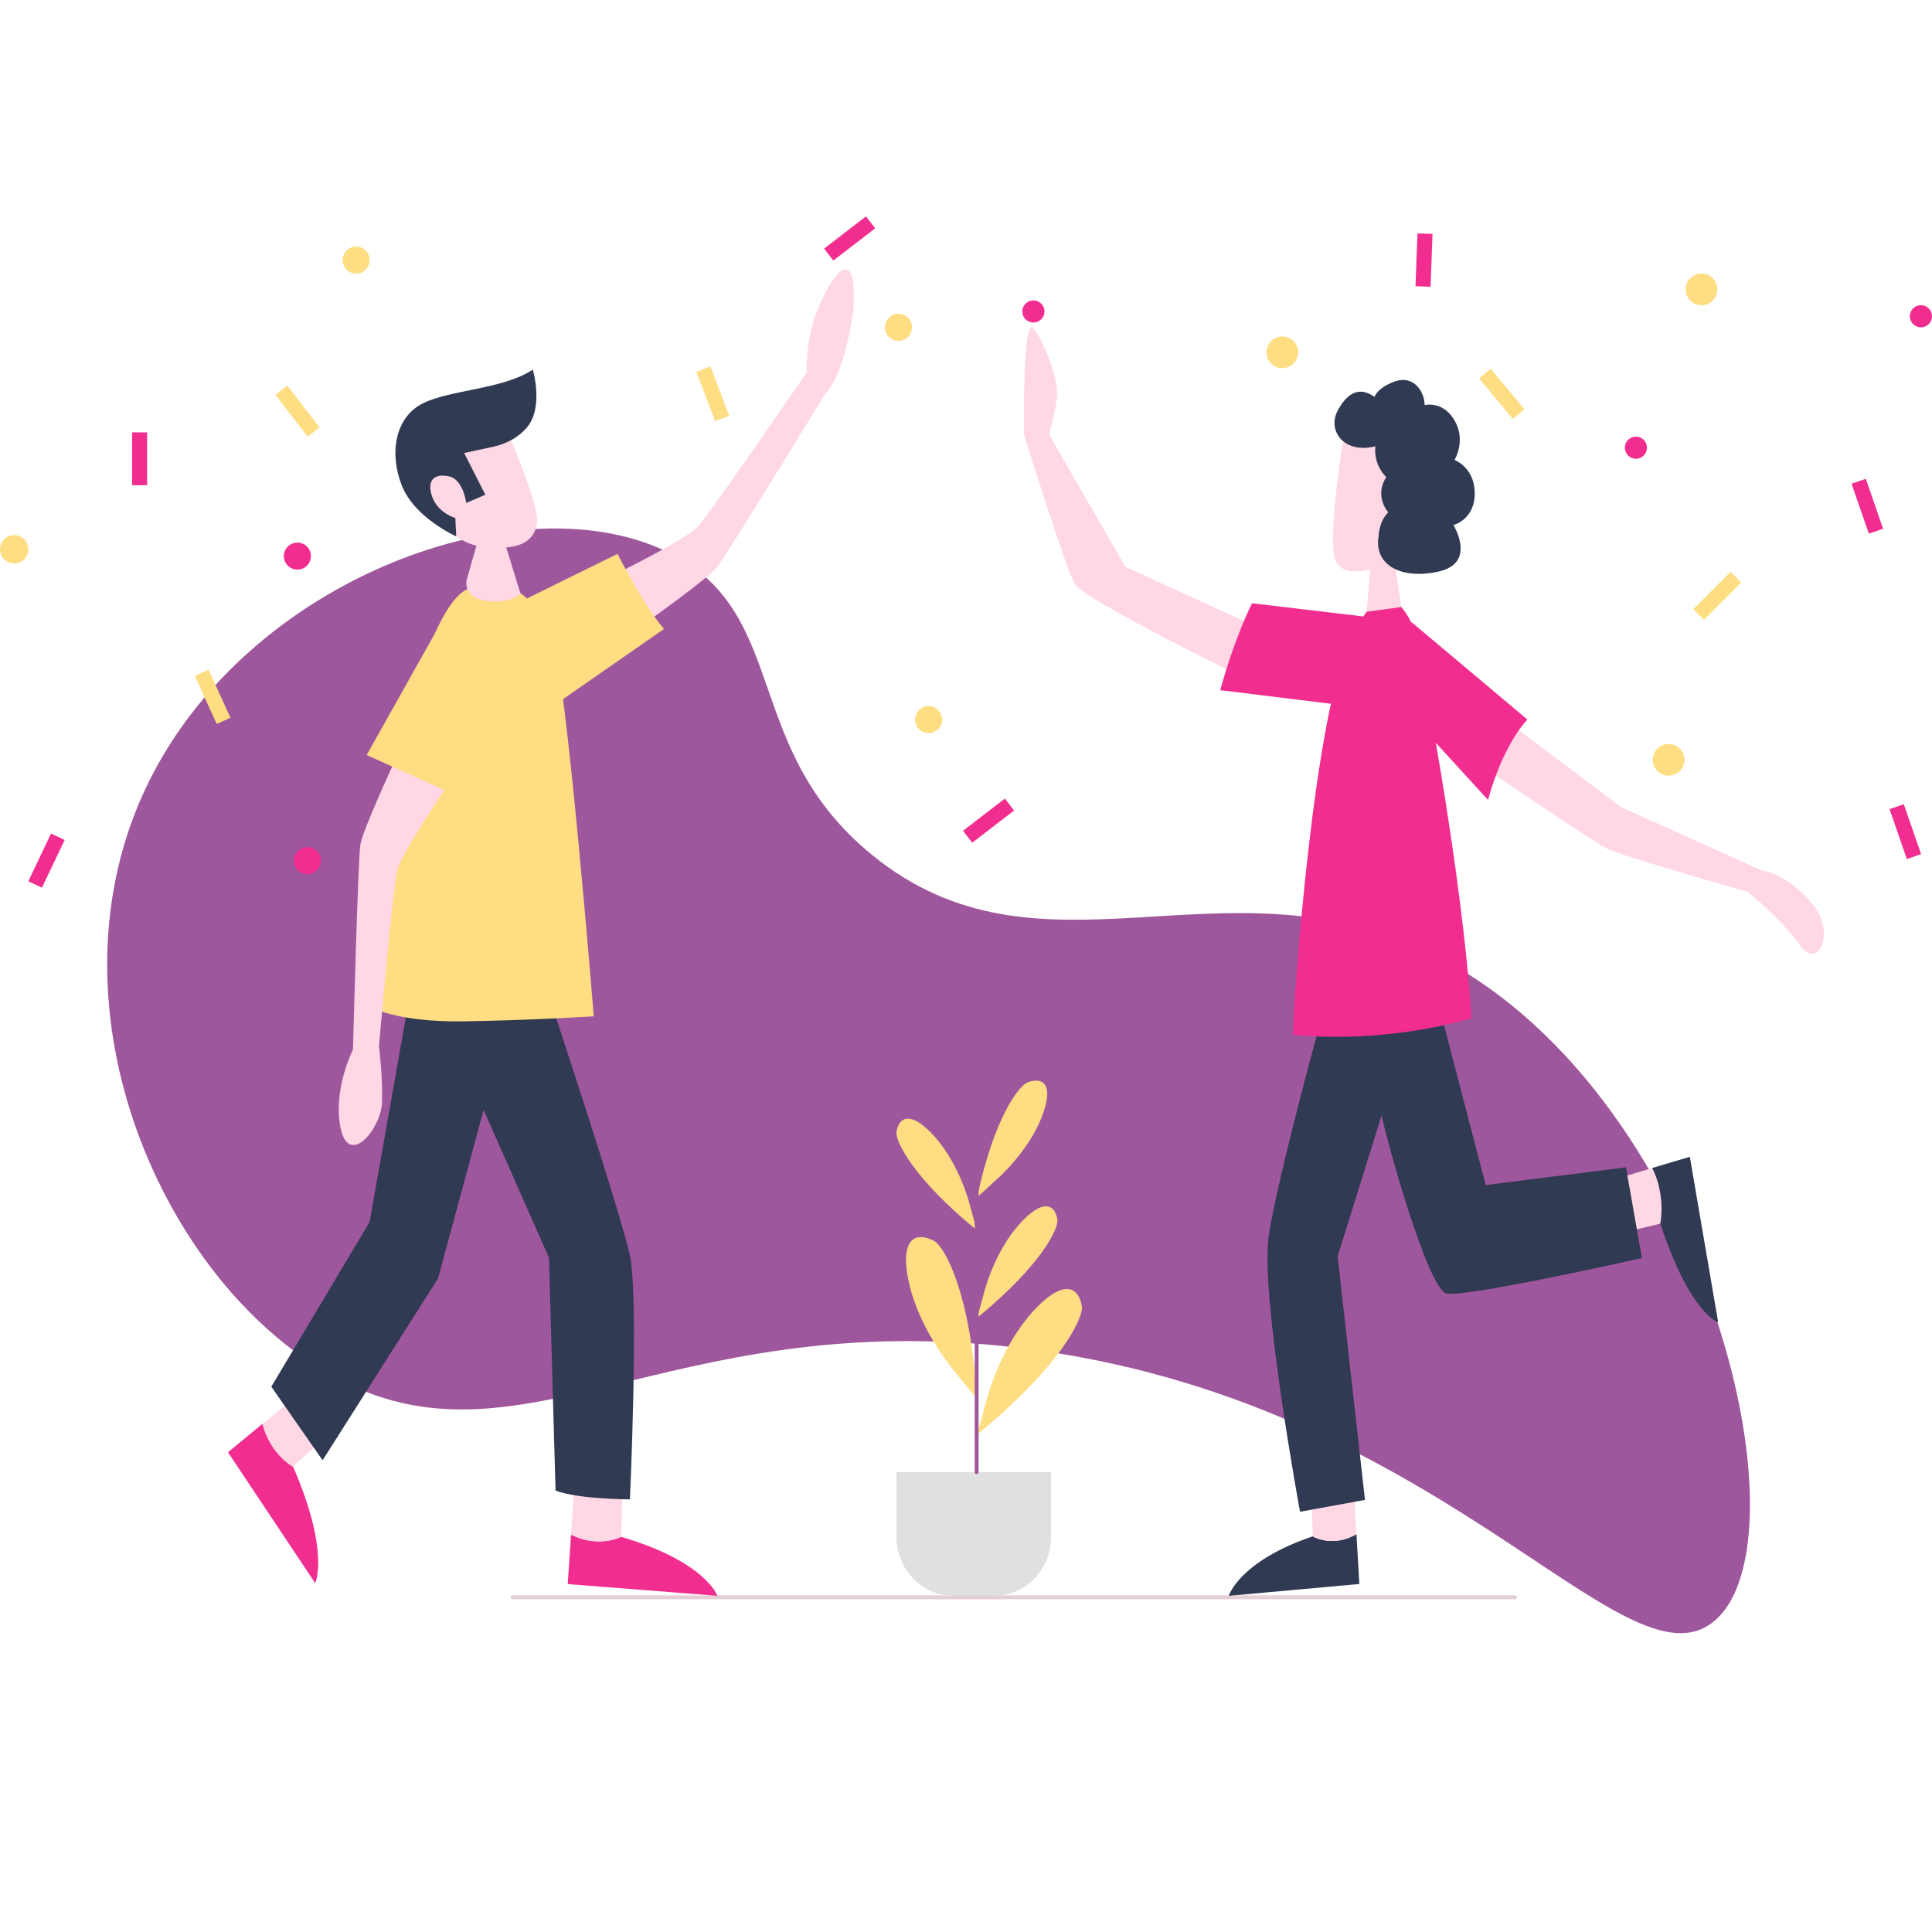 <svg id="SvgjsSvg1006" width="288" height="288" xmlns="http://www.w3.org/2000/svg" version="1.1" xmlns:xlink="http://www.w3.org/1999/xlink" xmlns:svgjs="http://svgjs.com/svgjs"><defs id="SvgjsDefs1007"></defs><g id="SvgjsG1008"><svg xmlns="http://www.w3.org/2000/svg" width="288" height="288" fill="none" viewBox="0 0 1500 1164"><path stroke="#e5ced6" stroke-linecap="round" stroke-linejoin="round" stroke-width="3" d="M397.859 1072.15H1176.27" fill="#000000" class="color000 svgShape colorStrokeCED5E5 svgStroke"></path><path fill="#9e579d" d="M113.645 442.861C191.877 278.959 408.163 202.912 522.009 262.449C613.545 310.378 575.83 413.042 676.871 495.593C807.123 602.06 946.979 494.593 1107.34 570.44C1323.63 672.804 1408.06 1028.72 1330.23 1091.16C1260.1 1147.5 1117.55 917.556 790.916 878.432C512.605 845.111 398.959 985.998 249.8 895.442C121.849 817.894 33.913 610.065 113.645 442.861Z" class="colorF2F2F2 svgShape"></path><path fill="#ffde83" d="M1351.89 284.263L1343.62 275.984 1314.61 304.994 1322.89 313.272 1351.89 284.263zM1157.32 118.21L1148.32 125.696 1174.54 157.24 1183.54 149.755 1157.32 118.21zM223.11 131.383L213.835 138.524 238.855 171.033 248.13 163.891 223.11 131.383zM551.529 116.5L540.598 120.686 555.266 159 566.197 154.813 551.529 116.5z" class="color4A6AD6 svgShape"></path><path fill="#f12e90" d="M114.246 167.69H102.541V208.715H114.246V167.69zM679.476 9.277L672.336 0 639.835 25.026 646.974 34.302 679.476 9.277zM787.327 461.272L780.187 451.996 747.686 477.021 754.825 486.298 787.327 461.272z" class="colorFFA26B svgShape"></path><path fill="#ffde83" d="M161.915 351.92L151.261 356.77L168.254 394.112L178.908 389.261L161.915 351.92Z" class="color4A6AD6 svgShape"></path><path fill="#f12e90" d="M377.039 154.013L366.473 148.975 348.824 186.009 359.39 191.047 377.039 154.013zM50.199 484.193L39.633 479.155 21.984 516.189 32.55 521.226 50.199 484.193zM1448.61 203.74L1437.55 207.568 1450.96 246.337 1462.02 242.509 1448.61 203.74zM1478.11 456.371L1467.05 460.199 1480.46 498.968 1491.52 495.14 1478.11 456.371zM1112.21 13.63L1100.52 13.191 1098.98 54.188 1110.68 54.626 1112.21 13.63z" class="colorFFA26B svgShape"></path><path fill="#ffde83" d="M11.004 269.453C17.082 269.453 22.009 264.525 22.009 258.446C22.009 252.367 17.082 247.439 11.004 247.439C4.927 247.439 0 252.367 0 258.446C0 264.525 4.927 269.453 11.004 269.453Z" class="color4A6AD6 svgShape"></path><path fill="#f12e90" d="M1270.11 188.203C1274.86 188.203 1278.71 184.35 1278.71 179.597 1278.71 174.845 1274.86 170.992 1270.11 170.992 1265.36 170.992 1261.5 174.845 1261.5 179.597 1261.5 184.35 1265.36 188.203 1270.11 188.203zM802.321 82.437C807.072 82.437 810.924 78.584 810.924 73.831 810.924 69.079 807.072 65.226 802.321 65.226 797.569 65.226 793.717 69.079 793.717 73.831 793.717 78.584 797.569 82.437 802.321 82.437zM1491.4 86.139C1496.15 86.139 1500 82.286 1500 77.534 1500 72.781 1496.15 68.928 1491.4 68.928 1486.65 68.928 1482.79 72.781 1482.79 77.534 1482.79 82.286 1486.65 86.139 1491.4 86.139z" class="colorFFA26B svgShape"></path><path fill="#ffde83" d="M1321.03 69.028C1327.82 69.028 1333.33 63.518 1333.33 56.721 1333.33 49.923 1327.82 44.413 1321.03 44.413 1314.23 44.413 1308.72 49.923 1308.72 56.721 1308.72 63.518 1314.23 69.028 1321.03 69.028zM995.598 117.859C1002.39 117.859 1007.9 112.348 1007.9 105.551 1007.9 98.754 1002.39 93.243 995.598 93.243 988.802 93.243 983.293 98.754 983.293 105.551 983.293 112.348 988.802 117.859 995.598 117.859zM1295.52 434.255C1302.31 434.255 1307.82 428.745 1307.82 421.948 1307.82 415.15 1302.31 409.64 1295.52 409.64 1288.72 409.64 1283.21 415.15 1283.21 421.948 1283.21 428.745 1288.72 434.255 1295.52 434.255zM276.511 44.413C282.312 44.413 287.015 39.709 287.015 33.907 287.015 28.104 282.312 23.4 276.511 23.4 270.709 23.4 266.006 28.104 266.006 33.907 266.006 39.709 270.709 44.413 276.511 44.413zM697.579 96.645C703.38 96.645 708.083 91.942 708.083 86.139 708.083 80.336 703.38 75.632 697.579 75.632 691.778 75.632 687.075 80.336 687.075 86.139 687.075 91.942 691.778 96.645 697.579 96.645zM720.989 401.235C726.79 401.235 731.493 396.531 731.493 390.728 731.493 384.926 726.79 380.222 720.989 380.222 715.187 380.222 710.484 384.926 710.484 390.728 710.484 396.531 715.187 401.235 720.989 401.235z" class="color4A6AD6 svgShape"></path><path fill="#f12e90" d="M230.892 274.256C236.694 274.256 241.397 269.552 241.397 263.749 241.397 257.947 236.694 253.243 230.892 253.243 225.091 253.243 220.388 257.947 220.388 263.749 220.388 269.552 225.091 274.256 230.892 274.256zM238.596 510.703C244.397 510.703 249.1 505.999 249.1 500.196 249.1 494.394 244.397 489.69 238.596 489.69 232.794 489.69 228.091 494.394 228.091 500.196 228.091 505.999 232.794 510.703 238.596 510.703z" class="colorFFA26B svgShape"></path><path fill="#303a52" d="M954 1071C954 1071 961.962 1044.22 1019.18 1024.82C1019.18 1024.82 1034.48 1034.01 1053.14 1023.1L1055.4 1061.8L954 1071Z" class="color1A051D svgShape"></path><path fill="#ffd7e5" d="M1019.18 1024.82L1018.32 990.459L1051.34 992.379L1053.14 1023.1C1034.56 1034.01 1019.18 1024.82 1019.18 1024.82Z" class="colorFFDFD7 svgShape"></path><path fill="#303a52" d="M1334 858.684C1334 858.684 1312.38 852.419 1289.04 782.085C1289.04 782.085 1293.8 761.066 1282.71 738.834L1311.99 730.143L1334 858.684Z" class="color1A051D svgShape"></path><path fill="#ffd7e5" d="M1288.96 782.085L1262.81 788.351L1259.37 745.807L1282.64 738.935C1293.72 761.167 1288.96 782.085 1288.96 782.085Z" class="colorFFDFD7 svgShape"></path><path fill="#303a52" d="M1028.94 611.505C1028.94 611.505 991.625 746.11 984.99 791.989C978.355 837.867 1009.35 1005.72 1009.35 1005.72L1059.77 996.523L1038.54 807.45L1081.94 668.197L1097.24 616.558L1028.94 611.505Z" class="color1A051D svgShape"></path><path fill="#303a52" d="M1118.52 617.973L1153.49 752.072L1262.38 738.329L1274.79 808.764C1274.79 808.764 1137.64 839.686 1122.97 836.251C1108.37 832.815 1073.71 709.629 1068.95 681.031C1064.11 652.432 1078.78 615.042 1078.78 615.042L1118.52 617.973Z" class="color1A051D svgShape"></path><path fill="#ffd7e5" d="M977.486 319.453L873.686 272.053 814.486 169.253C814.486 169.253 820.286 148.853 820.786 137.453 821.286 126.053 810.686 96.753 802.186 86.753 793.686 76.753 795.086 169.653 795.086 169.653 795.086 169.653 827.286 272.953 834.386 285.253 841.486 297.553 966.586 358.753 966.586 358.753L977.486 319.453zM1367.29 507.553L1258.79 458.753 1167.59 390.153 1138.19 418.453C1138.19 418.453 1234.79 484.253 1247.39 490.753 1258.79 496.653 1356.59 524.353 1356.59 524.353 1356.59 524.353 1379.99 542.053 1397.59 565.953 1412.29 585.953 1424.79 555.753 1408.09 535.053 1387.69 509.553 1367.29 507.553 1367.29 507.553z" class="colorFFDFD7 svgShape"></path><path fill="#f12e90" d="M1004.09 635.458C1002.39 635.354 1017.09 413.561 1043.19 342.848C1069.29 272.136 1087.99 301.002 1094.79 313.463C1101.59 325.819 1136.19 515.424 1142.39 622.479C1142.49 622.479 1081.19 642.519 1004.09 635.458Z" class="colorFFA26B svgShape"></path><path fill="#f12e90" d="M1095.69 314.853L1185.89 390.653C1185.89 390.653 1167.39 408.753 1155.29 453.053L1090.69 382.353 1095.69 314.853zM972.086 300.353C972.086 300.353 958.786 326.153 947.386 367.853L1035.29 378.653 1068.19 311.753 972.086 300.353z" class="colorFFA26B svgShape"></path><path fill="#ffd7e5" d="M1061.08 307L1064.26 269.282L1082.1 262.52L1087.8 303.302L1061.08 307Z" class="colorFFDFD7 svgShape"></path><path fill="#ffd7e5" d="M1042.75 174.512C1042.75 174.512 1032.63 235.051 1035.52 261.358C1038.41 287.666 1076.32 270.867 1087.31 263.894C1098.31 256.921 1121.17 230.614 1113.93 192.262C1106.7 153.91 1054.33 144.401 1042.75 174.512Z" class="colorFFDFD7 svgShape"></path><path fill="#303a52" d="M1042.75 174.512C1042.75 174.512 1030.31 165.003 1039.38 149.261C1048.54 133.519 1058.38 133.836 1067.16 140.175C1067.16 140.175 1069.08 133.202 1082.68 128.236C1096.96 123.059 1105.83 135.104 1106.12 146.514C1106.12 146.514 1119.04 143.133 1128.11 156.551C1139.3 173.033 1129.27 189.092 1129.27 189.092C1129.27 189.092 1143.64 194.375 1144.89 212.441C1146.24 230.508 1134.48 238.115 1128.4 239.594C1128.4 239.594 1146.63 268.754 1117.5 275.621C1088.37 282.383 1066.48 270.972 1070.34 248.152C1070.34 248.152 1070.63 236.635 1077.86 229.768C1077.86 229.768 1066.58 217.407 1076.32 202.404C1076.32 202.404 1066.29 193.635 1067.83 178.421C1067.83 178.527 1052.98 183.07 1042.75 174.512Z" class="color1A051D svgShape"></path><path fill="#f12e90" d="M557 1071C557 1071 547.874 1044.43 482.288 1025.19C482.288 1025.19 464.751 1034.31 443.367 1023.48L440.772 1061.88L557 1071Z" class="colorF2C94C svgShape"></path><path fill="#ffd7e5" d="M482.288 1025.08L483.273 991L445.425 992.904L443.367 1023.38C464.662 1034.31 482.288 1025.08 482.288 1025.08Z" class="colorFFDFD7 svgShape"></path><path fill="#f12e90" d="M244.733 1061.19C244.733 1061.19 256.364 1036.83 227.464 970.567C227.464 970.567 210.374 961.946 203.842 937.384L177 959.54L244.733 1061.19Z" class="colorF2C94C svgShape"></path><path fill="#ffd7e5" d="M227.374 970.668L250.369 949.916L225.138 919.941L203.753 937.585C210.285 961.946 227.374 970.668 227.374 970.668Z" class="colorFFDFD7 svgShape"></path><path fill="#303a52" d="M388.877 644.15L340.113 824.502L250.459 965.756L210.643 908.612L286.965 780.792L317 611L388.877 617.382V644.15Z" class="color1A051D svgShape"></path><path fill="#303a52" d="M431.33 621.041C431.33 621.041 482.022 774.199 489.085 806.877C496.148 839.554 489.085 996.089 489.085 996.089C489.085 996.089 449.569 996.089 431.33 989.335L426.234 808.565L365.261 670.604L342.5 613.53L431.33 621.041Z" class="color1A051D svgShape"></path><path fill="#ffde83" d="M363.753 288.934C397.7 274.774 417.754 301.509 428.622 326.658C439.377 351.807 461 621.05 461 621.05C461 621.05 413.833 624.114 360.056 624.96C306.278 625.805 286 613.019 286 613.019L304.374 439.934C304.15 439.934 329.806 303.094 363.753 288.934Z" class="color4A6AD6 svgShape"></path><path fill="#ffd7e5" d="M307.257 421.205C307.257 421.205 281.729 475.924 279.812 487.607 277.894 499.29 274.06 646.873 274.06 646.873 274.06 646.873 258.016 678.526 264.575 708.382 271.033 738.238 295.855 708.382 296.561 688.012 297.268 667.642 294.241 644.276 294.241 644.276 294.241 644.276 304.936 521.058 308.569 507.078 312.201 493.099 349.536 438.679 349.536 438.679L307.257 421.205zM630.349 85.698C625.203 107.166 626.414 120.946 626.414 120.946 626.414 120.946 551.14 231.184 541.05 241.569 530.959 251.953 471.225 281.011 471.225 281.011L499.377 316.858C499.377 316.858 548.92 281.809 556.488 272.623 563.955 263.436 641.145 137.022 641.145 137.022 641.145 137.022 654.061 128.335 662.436 74.015 662.436 74.015 665.463 43.859 657.492 41.163 649.319 38.467 634.183 69.821 630.349 85.698z" class="colorFFDFD7 svgShape"></path><path fill="#ffde83" d="M338.281 322.649L284.702 418.209 352.508 448.764 380.559 385.657 338.281 322.649zM400.895 300.682L479.398 262.038C479.398 262.038 500.285 302.779 515.521 320.353L423.8 384.059 400.895 300.682z" class="color4A6AD6 svgShape"></path><path fill="#ffd7e5" d="M396.169 172.203C396.169 172.203 417.775 222.868 416.979 236.437C416.183 250.006 406.403 260.939 372.63 256.156C338.857 251.373 306.107 193.094 335.445 166.931C364.897 140.769 389.119 154.631 396.169 172.203Z" class="colorFFDFD7 svgShape"></path><path fill="#ffd7e5" d="M362.282 282.318L370.924 252.056L392.644 255.765L404.243 293.252C404.243 293.252 394.804 301.159 376.951 298.425C358.984 295.594 362.282 282.318 362.282 282.318Z" class="colorFFDFD7 svgShape"></path><path fill="#303a52" d="M354.208 248.444C354.208 248.444 322.027 234.192 312.02 209.103C302.013 184.015 306.789 156.096 327.94 145.357C348.977 134.522 390.028 134.522 413.681 119C413.681 119 422.437 148.481 408.905 164.1C408.791 164.198 408.677 164.296 408.677 164.393C402.423 171.52 393.44 176.498 383.433 178.743L360.349 183.722L376.837 216.132L361.941 222.477C361.941 222.477 359.78 204.417 348.75 201.879C337.72 199.341 331.011 204.417 335.445 217.401C339.88 230.384 353.526 234.192 353.526 234.192L354.208 248.444Z" class="color1A051D svgShape"></path><path fill="#e0e0e0" d="M771.866 1071H740.215C715.823 1071 696 1050.53 696 1025.16V975H816V1025.16C816.081 1050.53 796.258 1071 771.866 1071Z" class="colorE0E0E0 svgShape"></path><path fill="#ffde83" d="M740.702 896.237C740.702 896.237 714.078 865.049 705.807 828.273 697.536 791.497 712.502 788.325 725.499 795.65 733.297 800.03 753.698 835.749 758.346 917.835L740.702 896.237zM765.908 919.269C765.908 919.269 775.518 880.001 800.96 851.381 826.403 822.761 838.06 832.2 839.951 846.548 841.054 855.157 823.882 892.386 758.661 945.775L765.908 919.269zM764.254 834.843C764.254 834.843 771.658 804.788 791.114 782.813 810.649 760.838 819.55 768.163 820.967 779.113 821.834 785.682 808.679 814.227 758.661 855.157L764.254 834.843zM752.753 766.803C752.753 766.803 745.349 736.748 725.893 714.773 706.358 692.798 697.457 700.123 696.04 711.073 695.173 717.643 708.327 746.188 758.346 787.117L752.753 766.803zM774.494 747.094C774.494 747.094 798.282 726.252 808.837 699.217 819.313 672.183 808.364 668.256 797.652 672.409 791.272 674.901 771.658 699.821 758.661 761.593L774.494 747.094z" class="color00C48C svgShape"></path><path stroke="#9e579d" stroke-linecap="round" stroke-linejoin="round" stroke-width="3" d="M758.267 975V741.883" fill="#000000" class="color000 svgShape colorStroke7DDFC3 svgStroke"></path></svg></g></svg>